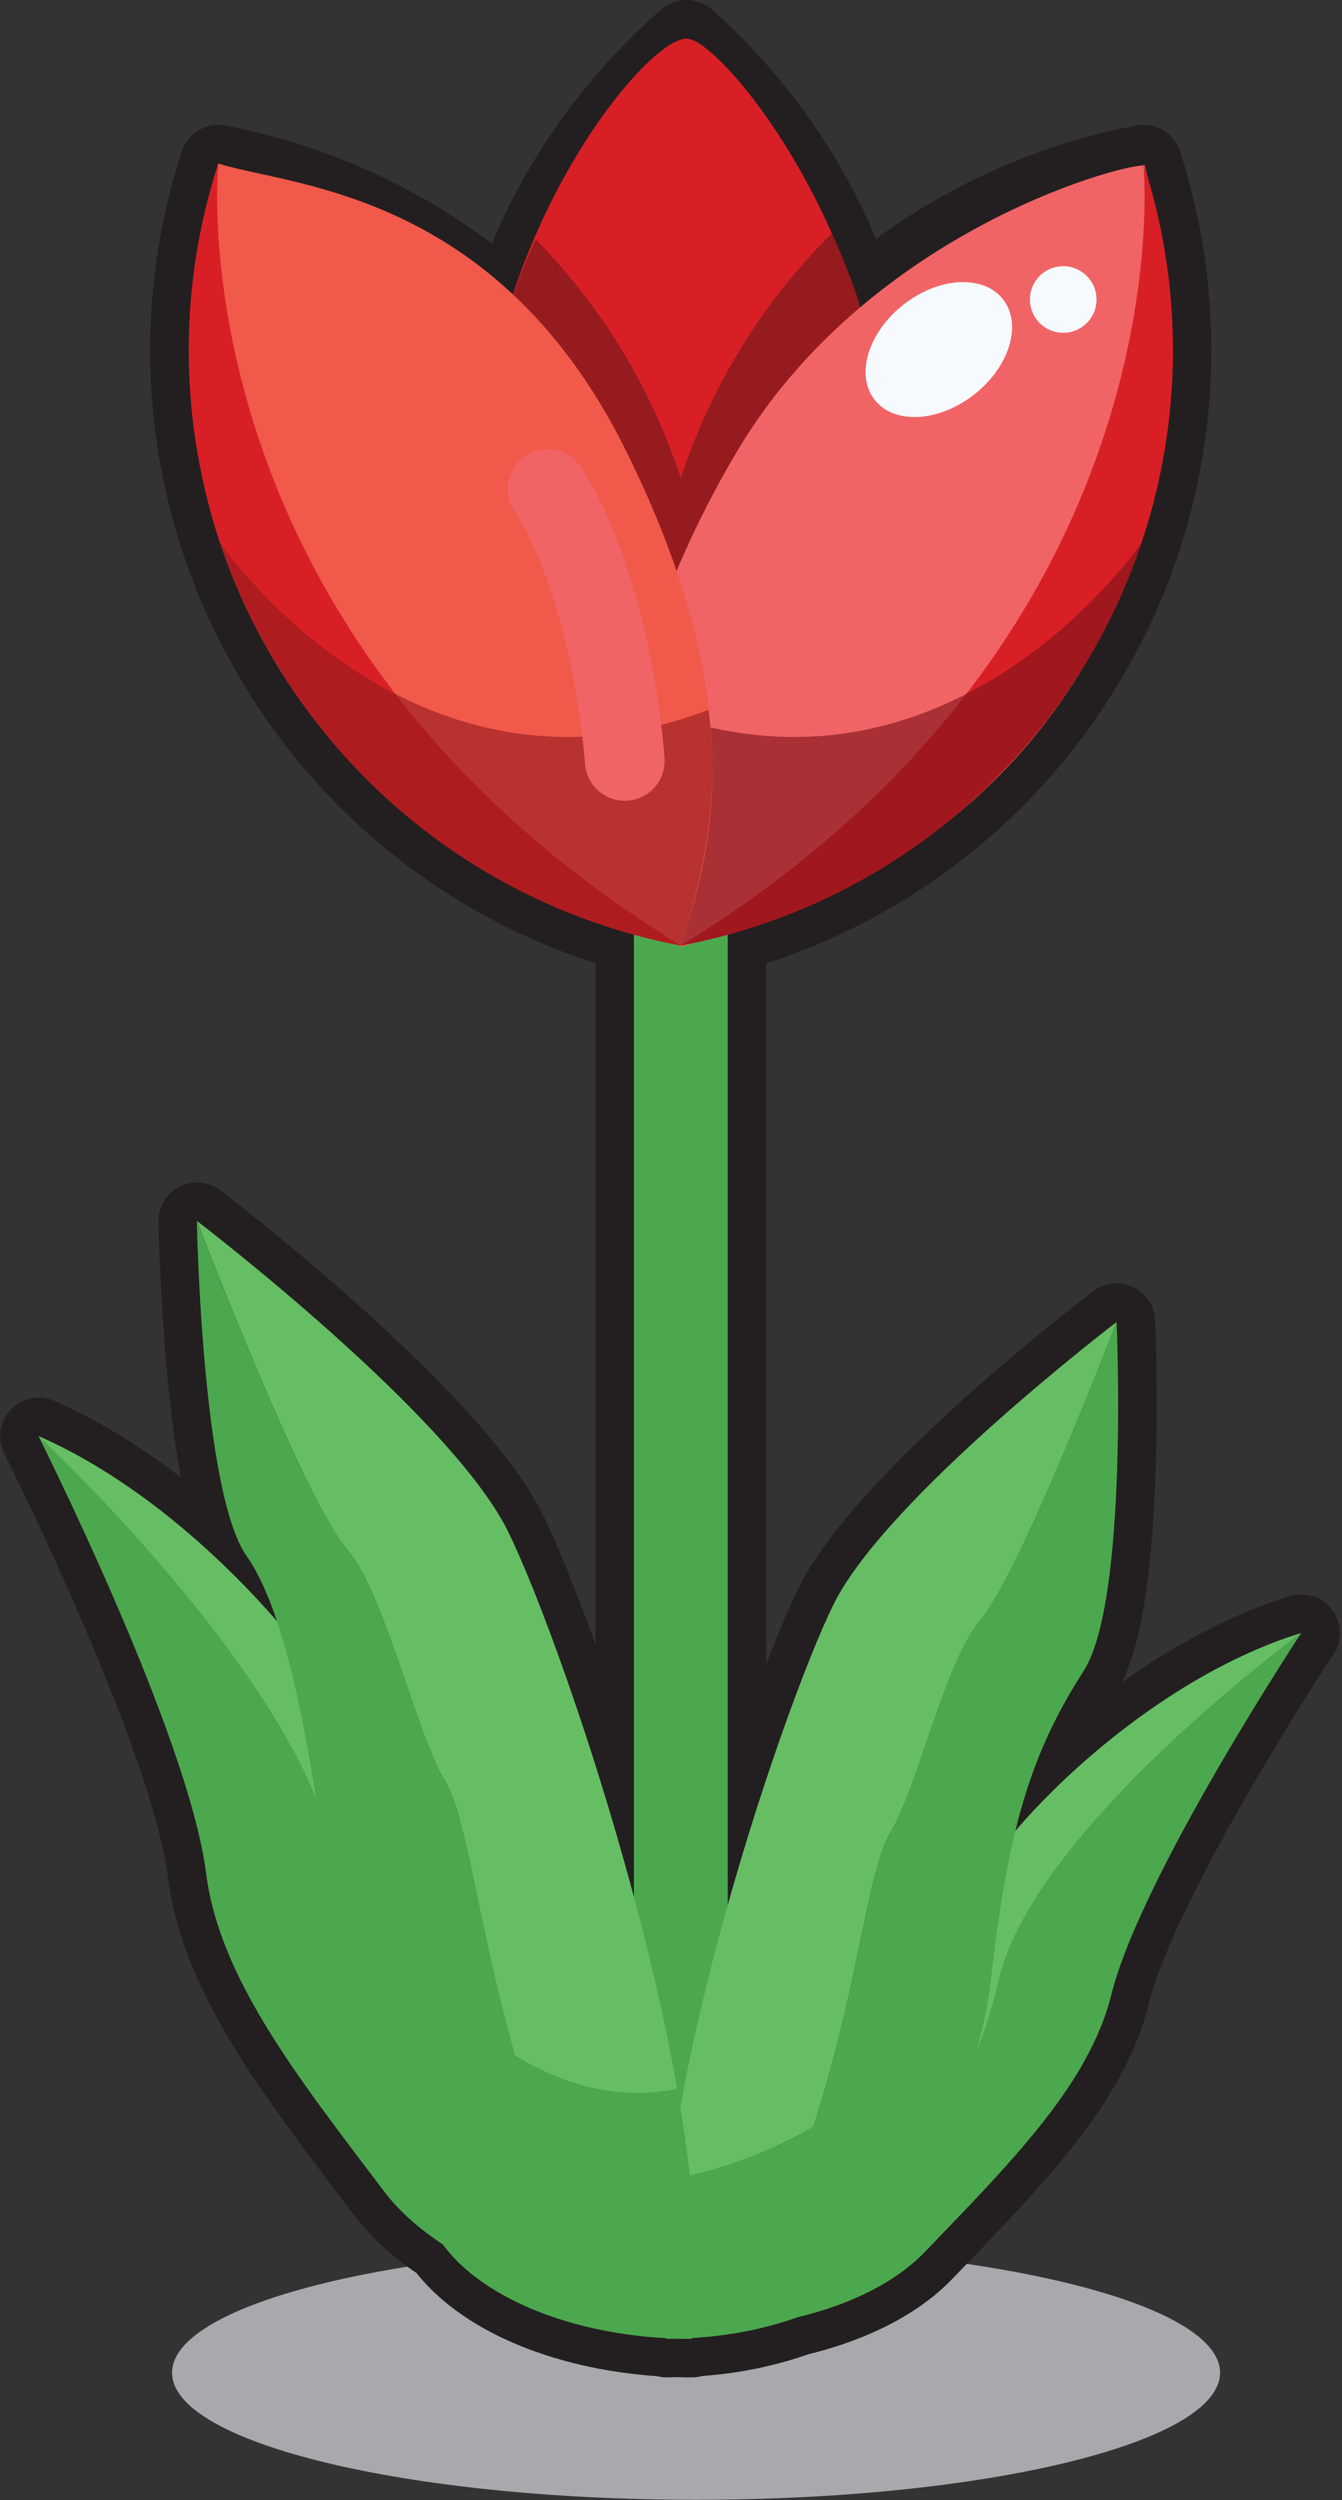 <svg width="522" height="972" viewBox="0 0 522 972" fill="none" xmlns="http://www.w3.org/2000/svg">
<rect x="0" y="0" width="522" height="972" fill="#333333" stroke="none"/>
<g clip-path="url(#clip0_4724_760)">
<path d="M270.75 971.88C383.317 971.88 474.57 949.763 474.57 922.48C474.57 895.197 383.317 873.08 270.75 873.08C158.183 873.08 66.93 895.197 66.93 922.48C66.93 949.763 158.183 971.88 270.75 971.88Z" fill="#A7A9AC"/>
<path d="M269.06 924.28C267.49 924.28 265.83 924.28 264.06 924.21C262.29 924.14 260.73 924.28 259.27 924.28C258.012 924.282 256.758 924.124 255.54 923.81C253.77 923.69 252.08 923.56 250.43 923.4C247.43 923.11 244.34 922.75 241.36 922.32C238.38 921.89 235.42 921.4 232.51 920.84C231.06 920.56 229.61 920.26 228.18 919.94C198.89 913.52 175.51 900.68 161.94 883.66C152.627 877.471 144.377 869.815 137.51 860.99L126.11 845.94L123.61 842.62C121.61 839.93 119.61 837.26 117.61 834.62L114.96 831.02C112.87 828.19 110.86 825.42 108.87 822.66L108.75 822.48L106.75 819.62L106.63 819.45C104.52 816.45 102.51 813.56 100.63 810.81L100.56 810.72C97.84 806.72 95.26 802.72 92.9 798.97C92.863 798.919 92.83 798.866 92.8 798.81C90.32 794.81 87.98 790.92 85.85 787.12L85.8 787.04C83.54 783.04 81.43 779.04 79.55 775.13L79.5 775.02C71.81 759.18 67.21 744.55 65.39 730.2C58.92 679.31 2.25 566.2 1.67 565.1C0.279 562.341 -0.226 559.219 0.224 556.162C0.674 553.105 2.058 550.262 4.185 548.021C6.312 545.78 9.08 544.25 12.109 543.642C15.139 543.033 18.282 543.375 21.11 544.62C37.42 551.8 54.11 561.91 70.34 574.38C68.34 563.46 66.42 549.59 64.82 531.87C62.16 502.21 61.66 476.07 61.64 474.97C61.588 472.15 62.332 469.373 63.786 466.957C65.24 464.541 67.347 462.583 69.863 461.31C72.379 460.036 75.203 459.497 78.011 459.756C80.82 460.014 83.498 461.059 85.74 462.77C89.88 465.93 187.44 540.69 211.13 588.77C216.48 599.61 223.75 617.43 231.64 639.33V374.53C173.559 355.772 124.371 316.368 93.39 263.78C92.26 261.86 91.11 259.86 90 257.85C89.58 257.11 89.18 256.36 88.78 255.61L87.89 253.95C87.53 253.28 87.16 252.61 86.81 251.95C86.11 250.61 85.44 249.26 84.76 247.95L84.36 247.14L83.82 246.07C82.99 244.37 82.2 242.68 81.42 240.99L81.01 240.13C80.2 238.35 79.39 236.51 78.53 234.49C78.53 234.49 78.39 234.17 78.37 234.13C77.56 232.22 76.73 230.21 75.92 228.13C74.36 224.13 72.87 220.13 71.49 216.02V215.9C54.311 165.052 54.027 110.013 70.68 58.99C71.644 55.968 73.542 53.329 76.101 51.453C78.66 49.577 81.747 48.561 84.92 48.55C85.873 48.552 86.824 48.642 87.76 48.82C125.311 56.02 160.723 71.695 191.3 94.65C192.43 91.99 193.6 89.35 194.81 86.75V86.66C209.568 54.949 230.82 26.689 257.19 3.71C259.945 1.301 263.486 -0.017 267.146 0.003C270.806 0.023 274.332 1.381 277.06 3.82C302.327 26.356 322.757 53.786 337.11 84.45V84.54C338.05 86.54 338.98 88.54 339.86 90.6V90.71C340.16 91.4 340.46 92.11 340.76 92.82C370.806 70.835 405.356 55.793 441.92 48.78C442.856 48.602 443.807 48.511 444.76 48.51C447.935 48.516 451.026 49.529 453.588 51.403C456.151 53.277 458.053 55.916 459.02 58.94C476.883 114.233 475.017 174.009 453.74 228.08C453.745 228.096 453.745 228.114 453.74 228.13C452.93 230.13 452.11 232.19 451.3 234.13L451.12 234.54C450.28 236.54 449.47 238.35 448.66 240.11L448.26 240.96C447.47 242.68 446.68 244.37 445.85 246.06C445.68 246.42 445.49 246.78 445.31 247.14L444.92 247.78C444.22 249.17 443.53 250.57 442.81 251.95C442.46 252.61 442.11 253.27 441.75 253.95L440.83 255.65C440.43 256.4 440.03 257.15 439.61 257.9C438.5 259.9 437.36 261.9 436.22 263.82C405.261 316.378 356.111 355.766 298.07 374.53V646.98C302.98 634.25 307.36 623.98 310.77 617.11C332.1 573.82 415.77 509.22 425.23 502C427.408 500.339 429.999 499.307 432.723 499.014C435.446 498.722 438.198 499.18 440.679 500.341C443.16 501.501 445.276 503.318 446.797 505.596C448.319 507.873 449.188 510.524 449.31 513.26C449.36 514.39 450.52 541.26 449.51 571.94C447.73 626.33 440.51 646.12 436.26 654.13C456.06 639.97 478.47 627.66 501.78 620.53C504.733 619.628 507.892 619.659 510.827 620.62C513.761 621.58 516.328 623.422 518.177 625.895C520.025 628.368 521.065 631.352 521.156 634.438C521.246 637.524 520.381 640.563 518.68 643.14C518.07 644.06 457.57 736 446.84 779.14C439.6 808.24 420.02 833.52 392.84 862.54L392.76 862.62C390.18 865.37 387.34 868.38 384.05 871.81L383.87 872.01L375 881.24L370.44 885.98C361.92 894.86 350.55 902.29 336.65 908.08C331.464 910.229 326.158 912.079 320.76 913.62C318.76 914.19 316.68 914.74 314.56 915.26C303.549 919.104 292.146 921.717 280.56 923.05C278.08 923.34 275.56 923.59 273.01 923.78C271.721 924.122 270.393 924.29 269.06 924.28Z" fill="#231F20"/>
<path d="M283.07 228.89H246.57V873.07H283.07V228.89Z" fill="#4CA84E"/>
<path d="M345.755 192.111C346.3 94.54 280.5 14.999 267.083 14.999C250.5 14.999 186.983 93.65 186.438 191.221C185.893 288.792 264.5 366.5 264.5 366.5C264.5 366.5 345.21 289.681 345.755 192.111Z" fill="#D91F26"/>
<path d="M286.23 138.62C277.381 153.569 270.202 169.444 264.82 185.96C253.44 151.051 234.12 119.255 208.38 93.07C191.691 129.004 184.317 168.561 186.939 208.094C189.56 247.628 202.093 285.865 223.38 319.28C236.795 324.513 250.659 328.513 264.8 331.23C279.621 328.377 294.137 324.118 308.15 318.51C329.766 284.951 342.516 246.457 345.207 206.63C347.899 166.802 340.444 126.943 323.54 90.78C309.097 105.055 296.557 121.135 286.23 138.62Z" fill="#951B1E"/>
<path d="M422.5 257.5C472.262 173.588 453 95 445.241 64.274C433.5 64.274 336.393 91.671 286.631 175.583C236.869 259.495 227.201 345.709 265.037 368.146C295.5 358 372.738 341.412 422.5 257.5Z" fill="#F16465"/>
<path d="M423.34 256.16C440.387 227.419 451.114 195.375 454.806 162.163C458.498 128.951 455.07 95.334 444.75 63.55C444.75 63.55 463.38 245.78 264.82 367.64C297.646 361.386 328.762 348.209 356.096 328.986C383.43 309.764 406.354 284.937 423.34 256.16Z" fill="#D91F26"/>
<path opacity="0.62" d="M254.11 276C368.99 319.83 442.86 212.72 444 211.07C430.675 250.698 407.064 286.075 375.582 313.584C344.1 341.094 305.876 359.748 264.82 367.64C255.276 338.091 251.637 306.954 254.11 276Z" fill="#7C131A"/>
<path d="M264.816 367.679C276 332.5 293.5 276 243.417 175.065C193.334 74.131 113 72.5 84.898 63.576C77 93 56.615 172.214 106.298 256.19C155.981 340.166 243.417 363.5 264.816 367.679Z" fill="#F1594B"/>
<path d="M106.3 256.16C89.258 227.417 78.536 195.372 74.85 162.16C71.163 128.948 74.596 95.332 84.92 63.55C84.92 63.55 66.27 245.78 264.82 367.64C231.995 361.385 200.879 348.207 173.545 328.985C146.212 309.762 123.288 284.936 106.3 256.16Z" fill="#D91F26"/>
<path d="M413.56 129.39C420.712 129.39 426.51 123.592 426.51 116.44C426.51 109.288 420.712 103.49 413.56 103.49C406.408 103.49 400.61 109.288 400.61 116.44C400.61 123.592 406.408 129.39 413.56 129.39Z" fill="#F6FAFE"/>
<path opacity="0.62" d="M275.54 276C160.65 319.83 86.78 212.72 85.65 211.07C98.97 250.699 122.578 286.078 154.059 313.588C185.54 341.098 223.764 359.752 264.82 367.64C274.367 338.092 280 308 275.54 276Z" fill="#951B1E"/>
<path d="M378.871 153.434C392.665 142.653 397.716 126.068 390.152 116.39C382.588 106.712 365.274 107.607 351.48 118.388C337.686 129.169 332.635 145.754 340.199 155.432C347.763 165.109 365.077 164.215 378.871 153.434Z" fill="#F6FAFE"/>
<path d="M243 311.33C239.064 311.326 235.277 309.825 232.407 307.133C229.536 304.441 227.796 300.757 227.54 296.83C227.54 296.09 223.24 235.15 200.03 198.64C198.913 196.922 198.149 195 197.78 192.985C197.411 190.97 197.445 188.902 197.88 186.9C198.315 184.898 199.143 183.003 200.316 181.323C201.488 179.643 202.982 178.212 204.711 177.113C206.44 176.014 208.369 175.268 210.388 174.92C212.407 174.571 214.474 174.626 216.472 175.081C218.469 175.537 220.356 176.383 222.024 177.573C223.693 178.762 225.108 180.27 226.19 182.01C253.73 225.33 258.3 292.01 258.48 294.83C258.612 296.862 258.342 298.899 257.686 300.827C257.03 302.754 256 304.533 254.657 306.063C253.313 307.592 251.681 308.842 249.854 309.74C248.027 310.639 246.042 311.169 244.01 311.3L243 311.33Z" fill="#F16465"/>
<path d="M130.79 728.07C123.69 659.55 15 558.35 15 558.35C15 558.35 73.33 674.24 80.2 728.3C85.43 769.47 116.56 808.46 149.42 851.94C166.99 875.19 204.3 892.78 246.57 897.78C246.57 897.78 142.65 842.53 130.79 728.07Z" fill="#4CA84E"/>
<path d="M152.33 704.6C145.48 669.11 84.28 588.78 15 558.35C15 558.35 123.69 659.55 130.79 728.07C142.65 842.53 246.57 897.78 246.57 897.78C246.57 897.78 159.18 740.09 152.33 704.6Z" fill="#66BE64"/>
<path d="M130.79 728.07C123.69 659.55 15 558.35 15 558.35C15 558.35 73.33 674.24 80.2 728.3C85.43 769.47 116.56 808.46 149.42 851.94C166.99 875.19 204.3 892.78 246.57 897.78C246.57 897.78 142.65 842.53 130.79 728.07Z" fill="#4CA84E"/>
<path d="M152.33 704.6C145.48 669.11 84.28 588.78 15 558.35C15 558.35 123.69 659.55 130.79 728.07C142.65 842.53 246.57 897.78 246.57 897.78C246.57 897.78 159.18 740.09 152.33 704.6Z" fill="#66BE64"/>
<g style="mix-blend-mode:multiply">
<path d="M212.66 834.86C199.12 830.86 183.37 826.03 169.12 821.04C145.75 812.86 109.63 780.04 89.12 760.04C101.74 790.04 125.12 819.74 149.44 851.93C166.99 875.19 204.3 892.78 246.57 897.78C246.57 897.78 231.1 869.86 212.66 834.86Z" fill="#4CA84E"/>
</g>
<path d="M388.46 770.12C401.62 711.46 506.16 634.87 506.16 634.87C506.16 634.87 443.76 729.34 432.28 775.5C423.54 810.64 392.57 841.25 359.64 875.57C342.03 893.92 307.9 905.37 270.75 905.37C270.75 905.37 366.47 868.11 388.46 770.12Z" fill="#4CA84E"/>
<path d="M372.19 747.58C381.76 717.58 443.01 654.19 506.19 634.87C506.19 634.87 401.65 711.46 388.49 770.12C366.49 868.12 270.78 905.37 270.78 905.37C270.78 905.37 362.62 777.64 372.19 747.58Z" fill="#66BE64"/>
<g style="mix-blend-mode:multiply">
<path d="M331.26 817.78C302.99 860.57 270.75 905.39 270.75 905.39C307.9 905.39 342.03 893.94 359.64 875.59C383.95 850.25 407.19 826.93 421.2 802.32C385.48 818.17 353.7 819.86 331.26 817.78Z" fill="#4CA84E"/>
</g>
<g style="mix-blend-mode:multiply">
<path d="M181.92 682.27C180.579 675.268 178.707 668.378 176.32 661.66C178.75 706.93 183.64 793.66 186.44 811.89C174.367 794.105 163.399 775.593 153.6 756.46C161.92 792.23 174.31 829.21 191.79 861.7C198.579 874.328 208.662 884.881 220.968 892.237C233.274 899.593 247.343 903.479 261.68 903.48C261.68 903.48 189.44 724.4 181.92 682.27Z" fill="#4CA84E"/>
</g>
<path d="M324.22 623.78C344.61 582.4 434.33 513.97 434.33 513.97C434.33 513.97 396.68 612.28 381.08 630.28C368.08 645.28 356.58 695.64 346.77 711.64C336.96 727.64 334.33 773.3 314.72 831.91C295.11 890.52 259.22 909.32 259.22 909.32C247.92 830.28 303.83 665.13 324.22 623.78Z" fill="#66BE64"/>
<path d="M346.77 711.6C356.58 695.6 368.06 645.28 381.08 630.24C396.68 612.24 434.33 513.93 434.33 513.93C434.33 513.93 439.11 622.1 421.54 649.58C400.54 682.34 392.1 711.43 385.3 770.37C381.56 802.78 365.07 841.49 350.97 869.78C339.34 893.17 301.92 909.28 259.22 909.28C259.22 909.28 295.11 890.49 314.72 831.87C334.33 773.25 336.97 727.61 346.77 711.6Z" fill="#4CA84E"/>
<g style="mix-blend-mode:multiply">
<path d="M350.97 869.78C365.07 841.45 381.56 802.71 385.3 770.33C385.88 765.25 386.48 760.41 387.1 755.75C339.26 837.66 261.67 846.96 261.67 846.96L260.25 848.16C257.47 871.16 256.77 892.16 259.25 909.24C301.92 909.28 339.34 893.17 350.97 869.78Z" fill="#4CA84E"/>
</g>
<path d="M197.61 595.41C175.2 549.92 76.61 474.69 76.61 474.69C76.61 474.69 117.92 582.78 135.1 602.55C149.42 619.08 162.04 674.39 172.82 691.98C183.6 709.57 186.5 759.78 208.05 824.19C229.6 888.6 269.05 909.28 269.05 909.28C281.51 822.44 220.02 640.9 197.61 595.41Z" fill="#66BE64"/>
<path d="M172.82 691.98C162.04 674.39 149.42 619.08 135.1 602.55C117.92 582.78 76.57 474.69 76.57 474.69C76.57 474.69 78.45 580.14 95.92 604.95C113.39 629.76 123 691.78 130.47 756.58C134.57 792.18 152.7 834.76 168.21 865.9C180.98 891.57 222.16 909.28 269.06 909.28C269.06 909.28 229.6 888.62 208.06 824.19C186.52 759.76 183.59 709.58 172.82 691.98Z" fill="#4CA84E"/>
<g style="mix-blend-mode:multiply">
<path d="M124.73 711.6C126.81 726.14 128.73 741.28 130.47 756.6C134.57 792.2 152.7 834.78 168.21 865.92C180.98 891.59 222.16 909.3 269.06 909.3C272.79 883.3 269.89 848.85 263.4 812.09C182.92 828.45 124.74 711.62 124.73 711.6Z" fill="#4CA84E"/>
</g>
</g>
<defs>
<clipPath id="clip0_4724_760">
<rect width="521.16" height="971.88" fill="white"/>
</clipPath>
</defs>
</svg>
